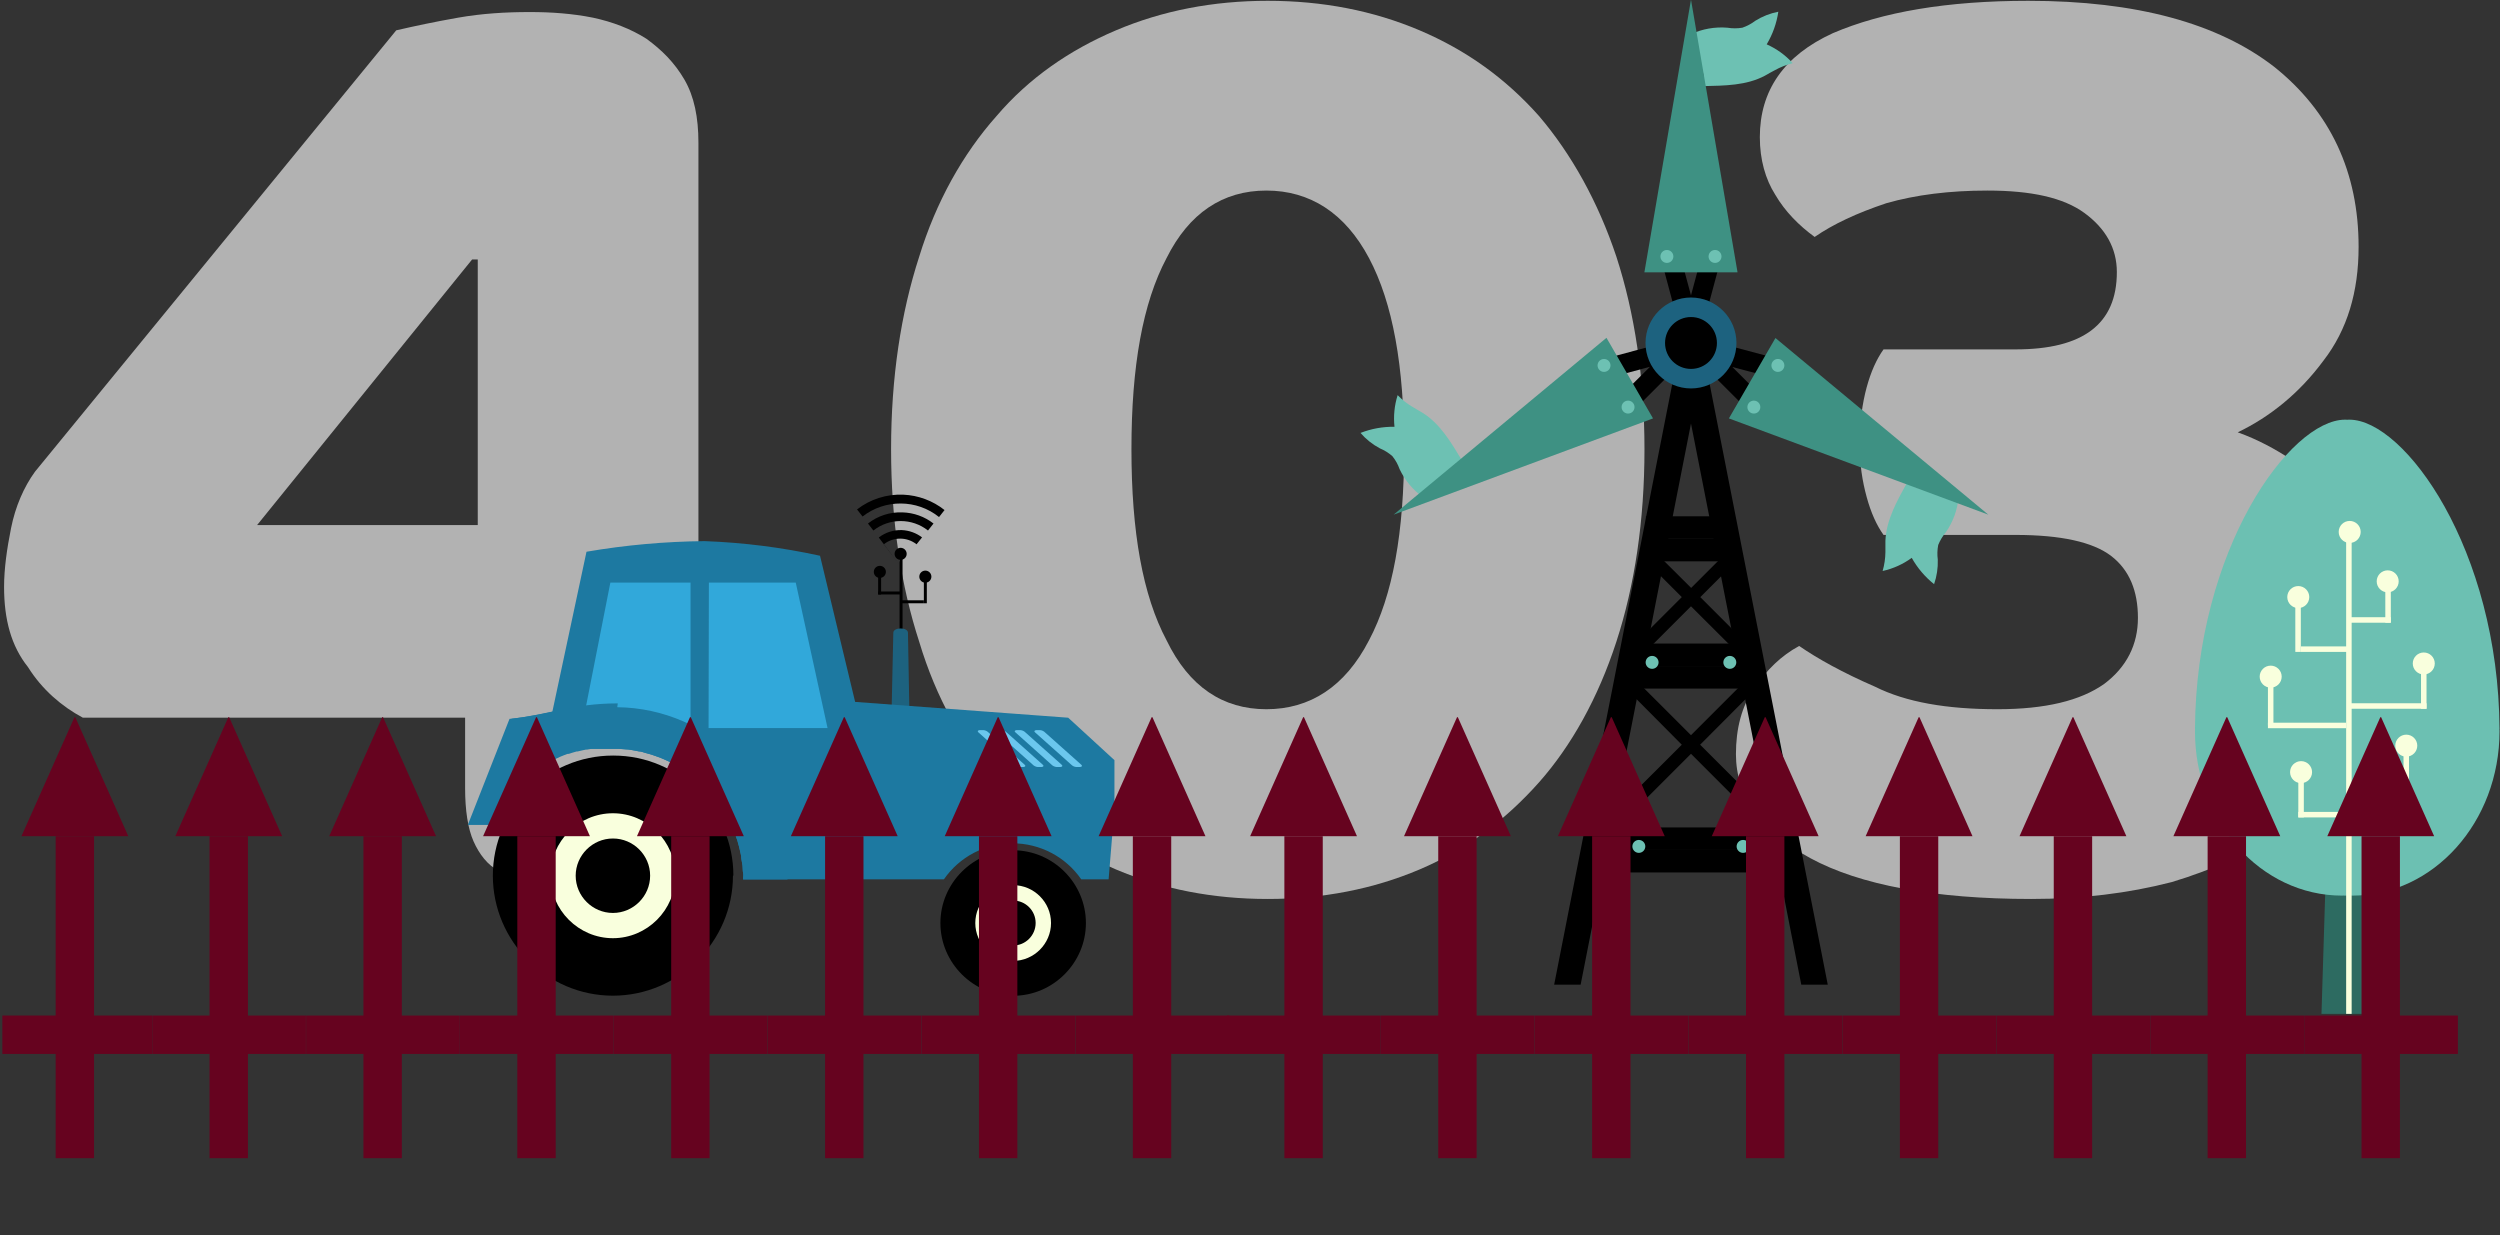 <?xml version="1.0" encoding="UTF-8" standalone="no"?>
<!DOCTYPE svg PUBLIC "-//W3C//DTD SVG 1.1//EN" "http://www.w3.org/Graphics/SVG/1.1/DTD/svg11.dtd">
<svg width="100%" height="100%" viewBox="0 0 1629 805" version="1.1" xmlns="http://www.w3.org/2000/svg" xmlns:xlink="http://www.w3.org/1999/xlink" xml:space="preserve" xmlns:serif="http://www.serif.com/" style="fill-rule:evenodd;clip-rule:evenodd;">
    <rect x="0" y="0" width="1629" height="805" fill="#333333" stroke="none"/>
    <g transform="matrix(1,0,0,1,-6790.77,-663.436)">
        <g>
            <g transform="matrix(3.047,0,0,3.047,6775.11,1234.55)">
                <g transform="matrix(300.58,0,0,300.58,0,0)">
                    <path d="M0.299,-0.602C0.312,-0.605 0.326,-0.608 0.343,-0.611C0.36,-0.614 0.377,-0.615 0.394,-0.615C0.409,-0.615 0.424,-0.614 0.439,-0.611C0.453,-0.608 0.466,-0.603 0.477,-0.596C0.488,-0.588 0.497,-0.579 0.504,-0.567C0.511,-0.555 0.514,-0.54 0.514,-0.522L0.514,-0.001C0.507,0 0.496,0.002 0.481,0.005C0.466,0.007 0.452,0.008 0.439,0.008C0.424,0.008 0.411,0.007 0.4,0.006C0.389,0.005 0.379,0.002 0.372,-0.004C0.364,-0.008 0.358,-0.016 0.354,-0.025C0.35,-0.034 0.348,-0.047 0.348,-0.063L0.348,-0.113L0.076,-0.113C0.061,-0.121 0.047,-0.133 0.037,-0.149C0.025,-0.164 0.02,-0.183 0.02,-0.206C0.02,-0.219 0.022,-0.233 0.025,-0.248C0.028,-0.263 0.034,-0.277 0.042,-0.288L0.299,-0.602ZM0.357,-0.439L0.353,-0.439L0.2,-0.25L0.357,-0.25L0.357,-0.439Z" style="fill:rgb(178,178,178);fill-rule:nonzero;"/>
                </g>
            </g>
            <g transform="matrix(3.047,0,0,3.047,7899.01,1234.55)">
                <g transform="matrix(300.58,0,0,300.58,0,0)">
                    <path d="M0.233,-0.623C0.31,-0.623 0.368,-0.607 0.408,-0.576C0.448,-0.544 0.468,-0.501 0.468,-0.448C0.468,-0.416 0.46,-0.389 0.443,-0.367C0.426,-0.344 0.405,-0.327 0.382,-0.316C0.396,-0.311 0.409,-0.304 0.421,-0.296C0.433,-0.288 0.444,-0.278 0.453,-0.266C0.462,-0.254 0.47,-0.24 0.475,-0.224C0.48,-0.208 0.483,-0.189 0.483,-0.168C0.483,-0.139 0.477,-0.114 0.465,-0.091C0.452,-0.068 0.435,-0.049 0.413,-0.033C0.391,-0.017 0.365,-0.005 0.335,0.004C0.304,0.012 0.271,0.016 0.235,0.016C0.166,0.016 0.113,0.006 0.078,-0.013C0.043,-0.032 0.025,-0.057 0.025,-0.087C0.025,-0.105 0.029,-0.121 0.038,-0.134C0.047,-0.147 0.057,-0.157 0.07,-0.164C0.083,-0.155 0.101,-0.145 0.124,-0.135C0.146,-0.124 0.175,-0.119 0.211,-0.119C0.245,-0.119 0.27,-0.125 0.287,-0.137C0.303,-0.149 0.311,-0.165 0.311,-0.184C0.311,-0.203 0.305,-0.218 0.292,-0.228C0.279,-0.238 0.256,-0.243 0.224,-0.243L0.13,-0.243C0.125,-0.25 0.121,-0.259 0.118,-0.27C0.115,-0.281 0.113,-0.293 0.113,-0.308C0.113,-0.323 0.115,-0.337 0.118,-0.348C0.121,-0.359 0.125,-0.368 0.13,-0.375L0.224,-0.375C0.272,-0.375 0.296,-0.393 0.296,-0.43C0.296,-0.447 0.288,-0.461 0.273,-0.472C0.258,-0.483 0.235,-0.488 0.204,-0.488C0.177,-0.488 0.153,-0.485 0.132,-0.479C0.111,-0.472 0.094,-0.464 0.081,-0.455C0.07,-0.463 0.06,-0.473 0.053,-0.485C0.046,-0.496 0.042,-0.51 0.042,-0.526C0.042,-0.559 0.059,-0.584 0.094,-0.6C0.129,-0.615 0.175,-0.623 0.233,-0.623Z" style="fill:rgb(178,178,178);fill-rule:nonzero;"/>
                </g>
            </g>
            <g transform="matrix(0.7,0,0,0.7,8320.2,1130.42)">
                <g transform="matrix(1,0,0,1,-141.732,-276.669)">
                    <clipPath id="_clip1">
                        <rect x="0" y="0" width="283.465" height="553.337"/>
                    </clipPath>
                    <g clip-path="url(#_clip1)">
                        <g id="g3862" transform="matrix(1,0,0,1,-8.45601e-06,-288.553)">
                            <rect id="rect1674-3" x="-134.902" y="445.891" width="21.281" height="60.641" style="fill:rgb(0,62,89);"/>
                            <rect id="rect1674-0-2" x="-113.621" y="445.891" width="21.281" height="60.641" style="fill:rgb(29,98,127);"/>
                            <rect id="rect1674-0-9-2" x="-92.34" y="445.891" width="21.281" height="60.641" style="fill:rgb(29,121,161);"/>
                            <rect id="rect1674-0-6-69" x="-71.059" y="445.891" width="21.281" height="60.641" style="fill:rgb(49,168,218);"/>
                            <rect id="rect1674-0-4-2" x="-49.778" y="445.891" width="21.281" height="60.641" style="fill:rgb(107,199,238);"/>
                            <rect id="rect1674-5-8" x="-134.902" y="506.532" width="21.281" height="60.641" style="fill:rgb(45,107,97);"/>
                            <rect id="rect1674-0-1-3" x="-113.621" y="506.532" width="21.281" height="60.641" style="fill:rgb(61,144,130);"/>
                            <rect id="rect1674-0-9-6-1" x="-92.34" y="506.532" width="21.281" height="60.641" style="fill:rgb(108,192,178);"/>
                            <rect id="rect1674-0-6-6-6" x="-71.059" y="506.532" width="21.281" height="60.641" style="fill:rgb(124,221,205);"/>
                            <rect id="rect1674-0-4-9-9" x="-49.778" y="506.532" width="21.281" height="60.641" style="fill:rgb(167,249,236);"/>
                            <rect id="rect1674-53-5" x="-134.902" y="567.173" width="21.281" height="60.641" style="fill:rgb(63,142,87);"/>
                            <rect id="rect1674-0-62-9" x="-113.621" y="567.173" width="21.281" height="60.641" style="fill:rgb(96,183,122);"/>
                            <rect id="rect1674-0-9-3-7" x="-92.34" y="567.173" width="21.281" height="60.641" style="fill:rgb(177,220,190);"/>
                            <rect id="rect1674-0-6-8-3" x="-71.059" y="567.173" width="21.281" height="60.641" style="fill:rgb(201,231,210);"/>
                            <rect id="rect1674-0-4-6-2" x="-49.778" y="567.173" width="21.281" height="60.641" style="fill:rgb(227,243,232);"/>
                            <rect id="rect1674-7-4" x="-134.902" y="688.455" width="21.281" height="60.641" style="fill:rgb(86,0,25);"/>
                            <rect id="rect1674-0-97-9" x="-113.621" y="688.455" width="21.281" height="60.641" style="fill:rgb(164,0,48);"/>
                            <rect id="rect1674-0-9-1-0" x="-92.34" y="688.455" width="21.281" height="60.641" style="fill:rgb(255,8,80);"/>
                            <rect id="rect1674-0-9-1-0-6" x="-71.059" y="688.455" width="21.281" height="60.641" style="fill:rgb(255,102,147);"/>
                            <rect id="rect1674-0-9-1-0-8" x="-49.778" y="688.455" width="21.281" height="60.641" style="fill:rgb(255,169,194);"/>
                            <rect id="rect1674-53-5-7" x="-134.902" y="627.814" width="21.281" height="60.641" style="fill:rgb(137,157,43);"/>
                            <rect id="rect1674-0-62-9-8" x="-113.621" y="627.814" width="21.281" height="60.641" style="fill:rgb(193,223,53);"/>
                            <rect id="rect1674-0-9-3-7-8" x="-92.34" y="627.814" width="21.281" height="60.641" style="fill:rgb(235,255,140);"/>
                            <rect id="rect1674-0-6-8-3-8" x="-71.059" y="627.814" width="21.281" height="60.641" style="fill:rgb(242,255,181);"/>
                            <rect id="rect1674-0-4-6-2-9" x="-49.778" y="627.814" width="21.281" height="60.641" style="fill:rgb(248,255,214);"/>
                        </g>
                        <g id="g3809" transform="matrix(2.901,0,0,2.901,-364.808,-1820.31)">
                            <path id="path2358-0-8" d="M168.702,742.231L166.36,818.206L182.895,818.304L180.476,742.522L168.702,742.231Z" style="fill:rgb(45,107,97);fill-rule:nonzero;"/>
                            <path id="path5654-3" d="M173.945,627.543C156.206,627.569 126.11,669.153 125.766,726.831L125.795,726.831C125.784,727.052 125.774,727.274 125.766,727.495C125.766,756.64 146.909,780.267 172.992,780.267C173.141,780.259 173.29,780.25 173.439,780.242L173.439,780.243C173.588,780.251 173.737,780.26 173.886,780.266C174.134,780.266 174.38,780.257 174.627,780.254C174.874,780.26 175.121,780.266 175.369,780.266C175.518,780.257 175.667,780.251 175.816,780.243L175.816,780.242C175.965,780.25 176.114,780.259 176.263,780.267C202.345,780.267 223.489,756.64 223.489,727.495C223.482,727.274 223.472,727.052 223.459,726.831L223.489,726.831C223.145,669.153 193.049,627.569 175.31,627.543C175.085,627.543 174.856,627.552 174.627,627.566C174.398,627.555 174.17,627.543 173.945,627.543Z" style="fill:rgb(108,192,178);fill-rule:nonzero;"/>
                            <g id="g2489-16-9" transform="matrix(-0.403,0,0,0.403,294.813,552.636)">
                                <path id="path2356-8-7" d="M296.709,296.845L297.119,375.104L296.709,296.845Z" style="fill:rgb(249,255,221);fill-rule:nonzero;stroke:black;stroke-width:1.16px;"/>
                                <rect id="rect2362-9-4" x="294.724" y="280.189" width="4.38" height="379.499" style="fill:rgb(249,255,221);"/>
                                <rect id="rect2364-7-2" x="297.119" y="366.412" width="38.08" height="4.38" style="fill:rgb(249,255,221);"/>
                                <rect id="rect2366-0-1" x="235.11" y="411.681" width="60.672" height="4.38" style="fill:rgb(249,255,221);"/>
                                <rect id="rect2368-1-1" x="263.543" y="343.168" width="32.239" height="4.38" style="fill:rgb(249,255,221);"/>
                                <rect id="rect2370-5-2" x="335.199" y="331.927" width="4.38" height="38.865" style="fill:rgb(249,255,221);"/>
                                <rect id="rect2372-7-0" x="263.543" y="319.169" width="4.38" height="28.379" style="fill:rgb(249,255,221);"/>
                                <ellipse id="ellipse2374-3-5" cx="266.026" cy="314.61" rx="8.76" ry="8.76" style="fill:rgb(249,255,221);"/>
                                <rect id="rect2376-5-1" x="235.11" y="380.009" width="4.38" height="36.053" style="fill:rgb(249,255,221);"/>
                                <ellipse id="ellipse2378-6-2" cx="296.281" cy="275.268" rx="8.76" ry="8.76" style="fill:rgb(249,255,221);"/>
                                <ellipse id="ellipse2380-6-6" cx="337.224" cy="327.127" rx="8.76" ry="8.76" style="fill:rgb(249,255,221);"/>
                                <ellipse id="ellipse2382-56-3" cx="237.3" cy="380.009" rx="8.76" ry="8.76" style="fill:rgb(249,255,221);"/>
                                <rect id="rect2364-7-1-6" x="299.104" y="498.188" width="38.08" height="4.38" style="fill:rgb(249,255,221);"/>
                                <rect id="rect2364-7-1-2-9" x="299.104" y="427.162" width="62.276" height="4.38" style="fill:rgb(249,255,221);"/>
                                <rect id="rect2364-7-1-1-4" x="249.044" y="477.114" width="45.68" height="4.38" style="fill:rgb(249,255,221);"/>
                                <rect id="rect2370-5-3-0" x="357" y="390.487" width="4.38" height="38.865" style="fill:rgb(249,255,221);"/>
                                <ellipse id="ellipse2382-56-1-1" cx="359.19" cy="390.487" rx="8.76" ry="8.76" style="fill:rgb(249,255,221);"/>
                                <rect id="rect2376-5-9-5" x="249.044" y="445.442" width="4.38" height="36.053" style="fill:rgb(249,255,221);"/>
                                <ellipse id="ellipse2382-56-6-2" cx="251.234" cy="445.442" rx="8.76" ry="8.76" style="fill:rgb(249,255,221);"/>
                                <rect id="rect2376-5-9-1-7" x="332.804" y="466.516" width="4.38" height="36.053" style="fill:rgb(249,255,221);"/>
                                <ellipse id="ellipse2382-56-6-9-8" cx="334.994" cy="466.516" rx="8.76" ry="8.76" style="fill:rgb(249,255,221);"/>
                            </g>
                        </g>
                    </g>
                </g>
            </g>
            <g transform="matrix(3.047,0,0,3.047,7339.35,1234.55)">
                <g transform="matrix(300.58,0,0,300.58,0,0)">
                    <path d="M0.4,-0.304C0.4,-0.363 0.392,-0.408 0.375,-0.44C0.358,-0.472 0.333,-0.488 0.302,-0.488C0.271,-0.488 0.247,-0.472 0.231,-0.44C0.214,-0.408 0.206,-0.363 0.206,-0.304C0.206,-0.245 0.214,-0.2 0.231,-0.168C0.247,-0.135 0.271,-0.119 0.302,-0.119C0.333,-0.119 0.358,-0.135 0.375,-0.168C0.392,-0.2 0.4,-0.245 0.4,-0.304ZM0.571,-0.304C0.571,-0.253 0.564,-0.207 0.551,-0.167C0.538,-0.127 0.519,-0.093 0.496,-0.067C0.472,-0.04 0.444,-0.019 0.411,-0.005C0.378,0.009 0.342,0.016 0.303,0.016C0.264,0.016 0.228,0.009 0.195,-0.005C0.162,-0.019 0.133,-0.04 0.11,-0.067C0.086,-0.093 0.067,-0.127 0.055,-0.167C0.042,-0.207 0.035,-0.253 0.035,-0.304C0.035,-0.355 0.042,-0.401 0.055,-0.441C0.067,-0.48 0.086,-0.514 0.11,-0.541C0.133,-0.568 0.162,-0.588 0.195,-0.602C0.228,-0.616 0.264,-0.623 0.303,-0.623C0.342,-0.623 0.378,-0.616 0.411,-0.602C0.444,-0.588 0.472,-0.568 0.496,-0.541C0.519,-0.514 0.538,-0.48 0.551,-0.441C0.564,-0.401 0.571,-0.355 0.571,-0.304Z" style="fill:rgb(178,178,178);fill-rule:nonzero;"/>
                </g>
            </g>
            <g transform="matrix(1.163,0,0,1.163,-181.122,-694.253)">
                <g id="g2240-2" transform="matrix(3.047,0,0,3.047,6731.68,765.002)">
                    <path id="path30-4-7-6" d="M87.74,143.63C86.412,142.178 84.798,141.017 83,140.22C84.101,138.38 84.828,136.341 85.14,134.22C83.635,134.509 82.198,135.076 80.9,135.89C80.18,136.438 79.376,136.867 78.52,137.16C77.613,137.31 76.687,137.31 75.78,137.16C73.482,136.969 71.174,137.375 69.08,138.34C69.68,140.24 70.28,142.15 70.87,144.05C71.359,145.271 71.548,146.591 71.42,147.9C75.27,147.81 79.28,147.8 82.68,145.98C83.29,145.65 83.88,145.27 84.49,144.98C85.515,144.408 86.611,143.974 87.75,143.69" style="fill:rgb(109,193,179);fill-rule:nonzero;"/>
                    <path id="rect1939-8" d="M66.49,176.77L63.04,177.69L67.22,193.28L70.93,193.28L75.11,177.69L71.66,176.77L69.08,186.38L66.49,176.77Z" style="fill-rule:nonzero;"/>
                    <rect id="rect2030-8" x="67.22" y="193.28" width="3.71" height="3.71"/>
                    <path id="rect6743-38" d="M69.08,132L60.51,182.14L77.64,182.14L69.08,132Z" style="fill:rgb(62,145,131);fill-rule:nonzero;"/>
                    <circle id="path6849-7" cx="73.5" cy="179.22" r="1.19" style="fill:rgb(109,193,179);"/>
                    <circle id="path6849-0-7" cx="64.65" cy="179.22" r="1.19" style="fill:rgb(109,193,179);"/>
                </g>
                <g id="g2240-8-70" transform="matrix(3.047,0,0,3.047,6731.68,765.002)">
                    <path id="path30-4-7-1-94" d="M15.14,204.72C14.548,206.599 14.351,208.581 14.56,210.54C12.423,210.507 10.3,210.891 8.31,211.67C9.314,212.83 10.524,213.793 11.88,214.51C12.716,214.859 13.49,215.342 14.17,215.94C14.747,216.654 15.197,217.463 15.5,218.33C16.486,220.412 17.991,222.206 19.87,223.54C21.203,222.067 22.557,220.6 23.93,219.14C24.737,218.104 25.784,217.281 26.98,216.74C24.98,213.45 22.98,209.98 19.69,207.95C19.1,207.58 18.48,207.26 17.89,206.89C16.879,206.296 15.953,205.566 15.14,204.72" style="fill:rgb(109,193,179);fill-rule:nonzero;"/>
                    <path id="rect1939-1-82" d="M54.46,206.55L57,209.08L68.4,197.67L66.54,194.45L51,198.62L51.93,202.08L61.54,199.51L54.46,206.55Z" style="fill-rule:nonzero;"/>
                    <g id="rect2030-5-1" transform="matrix(0.866,-0.5,0.5,0.866,-88.31,60.68)">
                        <rect x="67.22" y="193.28" width="3.71" height="3.71"/>
                    </g>
                    <path id="rect6743-3-7" d="M14.4,226.7L62.1,209L53.54,194.18L14.4,226.7Z" style="fill:rgb(62,145,131);fill-rule:nonzero;"/>
                    <circle id="path6849-08-7" cx="53.09" cy="199.26" r="1.19" style="fill:rgb(109,193,179);"/>
                    <circle id="path6849-0-0-4" cx="57.51" cy="206.92" r="1.19" style="fill:rgb(109,193,179);"/>
                </g>
                <g id="g2240-8-7-4" transform="matrix(3.047,0,0,3.047,6731.68,765.002)">
                    <path id="path30-4-7-1-9-4" d="M104.35,237.05C106.271,236.624 108.083,235.803 109.67,234.64C110.715,236.503 112.11,238.147 113.78,239.48C114.28,238.031 114.51,236.502 114.46,234.97C114.341,234.072 114.368,233.16 114.54,232.27C114.882,231.42 115.358,230.63 115.95,229.93C117.262,228.036 118.065,225.835 118.28,223.54L112.44,222.23C111.137,222.047 109.898,221.549 108.83,220.78C106.98,224.16 104.99,227.64 104.83,231.49L104.83,233.58C104.816,234.754 104.645,235.921 104.32,237.05" style="fill:rgb(109,193,179);fill-rule:nonzero;"/>
                    <path id="rect1939-1-8-4" d="M86.27,202.08L87.2,198.62L71.61,194.45L69.75,197.67L81.16,209.08L83.69,206.55L76.69,199.55L86.27,202.08Z" style="fill-rule:nonzero;"/>
                    <g id="rect2030-5-7-4" transform="matrix(0.5,-0.866,0.866,0.5,-134.45,157.39)">
                        <rect x="67.22" y="193.28" width="3.71" height="3.71"/>
                    </g>
                    <path id="rect6743-3-6-8" d="M123.75,226.7L84.61,194.22L76.05,209L123.75,226.7Z" style="fill:rgb(62,145,131);fill-rule:nonzero;"/>
                    <circle id="path6849-08-2-9" cx="80.64" cy="206.92" r="1.19" style="fill:rgb(109,193,179);"/>
                    <circle id="path6849-0-0-1-1" cx="85.06" cy="199.26" r="1.19" style="fill:rgb(109,193,179);"/>
                </g>
                <g id="g2677-9" transform="matrix(3.047,0,0,3.047,6731.68,765.002)">
                    <path id="rect2531-4" d="M66.64,197.57L43.92,313.12L48.79,313.12L69.08,209.94L89.36,313.12L94.23,313.12L71.51,197.57L66.64,197.57Z" style="fill-rule:nonzero;"/>
                    <rect id="rect2622-15" x="66.64" y="192.7" width="4.87" height="4.87"/>
                </g>
                <g id="path2036-73" transform="matrix(3.047,0,0,3.047,6731.68,765.002)">
                    <circle cx="69.08" cy="195.13" r="8.36" style="fill:rgb(29,98,127);"/>
                </g>
                <g id="path2036-7-2" transform="matrix(3.047,0,0,3.047,6731.68,765.002)">
                    <circle cx="69.08" cy="195.13" r="4.77"/>
                </g>
                <g id="rect2721-2" transform="matrix(3.047,0,0,3.047,6731.68,765.002)">
                    <rect x="51.06" y="284.21" width="34.59" height="4.14"/>
                </g>
                <g id="rect2721-0-2" transform="matrix(3.047,0,0,3.047,6731.68,765.002)">
                    <rect x="58.14" y="254.54" width="21.88" height="4.14"/>
                </g>
                <g id="rect2738-8" transform="matrix(3.047,0,0,3.047,6731.68,765.002)">
                    <path d="M59.82,258L58.14,259.69L67.39,269L53.24,283.13L54.93,284.82L69.08,270.67L83.22,284.82L84.91,283.13L70.76,269L80,259.73L78.33,258L69.08,267.25L59.82,258Z" style="fill-rule:nonzero;"/>
                </g>
                <g id="rect2721-0-0-43" transform="matrix(3.047,0,0,3.047,6731.68,765.002)">
                    <rect x="58.14" y="250.4" width="21.88" height="4.14"/>
                </g>
                <g id="path6849-0-0-2-4" transform="matrix(3.047,0,0,3.047,6731.68,765.002)">
                    <circle cx="61.93" cy="253.86" r="1.19" style="fill:rgb(109,193,179);"/>
                </g>
                <g id="path6849-0-0-2-3-3" transform="matrix(3.047,0,0,3.047,6731.68,765.002)">
                    <circle cx="76.22" cy="253.86" r="1.19" style="fill:rgb(109,193,179);"/>
                </g>
                <g id="rect2738-6-9" transform="matrix(3.047,0,0,3.047,6731.68,765.002)">
                    <path d="M61,232.1L60.45,234.92L67.39,241.86L57.05,252.19L56.23,256.4L69.08,243.55L81,255.44L80.17,251.24L70.79,241.86L77.09,235.56L76.54,232.74L69.11,240.17L61,232.1Z" style="fill-rule:nonzero;"/>
                </g>
                <g id="rect2721-0-0-4-4" transform="matrix(3.047,0,0,3.047,6731.68,765.002)">
                    <rect x="60.79" y="231.14" width="16.27" height="4.14"/>
                </g>
                <g id="rect2721-0-0-4-1-5" transform="matrix(3.047,0,0,3.047,6731.68,765.002)">
                    <rect x="60.79" y="227" width="16.27" height="4.14"/>
                </g>
                <g id="rect2721-07-5" transform="matrix(3.047,0,0,3.047,6731.68,765.002)">
                    <rect x="51.06" y="288.35" width="34.59" height="4.14"/>
                </g>
                <g id="path6849-0-0-2-9-5" transform="matrix(3.047,0,0,3.047,6731.68,765.002)">
                    <circle cx="55.7" cy="287.7" r="1.19" style="fill:rgb(109,193,179);"/>
                </g>
                <g id="path6849-0-0-2-3-8-4" transform="matrix(3.047,0,0,3.047,6731.68,765.002)">
                    <circle cx="82.45" cy="287.7" r="1.19" style="fill:rgb(109,193,179);"/>
                </g>
                <g id="path6849-0-0-2-9-1-7" transform="matrix(3.047,0,0,3.047,6731.68,765.002)">
                    <circle cx="59.49" cy="287.7" r="1.19" style="fill:rgb(109,193,179);"/>
                </g>
                <g id="path6849-0-0-2-3-8-7-0" transform="matrix(3.047,0,0,3.047,6731.68,765.002)">
                    <circle cx="78.66" cy="287.7" r="1.19" style="fill:rgb(109,193,179);"/>
                </g>
            </g>
            <g transform="matrix(2.268,0,0,2.268,-9161.93,-2592.87)">
                <g id="g12784" transform="matrix(3.047,0,0,3.047,6731.68,765.002)">
                    <g id="g2342-1-7">
                        <path id="path2083-5-8" d="M184.33,266.78C182.759,266.715 181.214,267.207 179.97,268.17L180.49,268.84C182.606,267.185 185.607,267.206 187.7,268.89L188.22,268.23C187.109,267.348 185.747,266.841 184.33,266.78Z" style="fill-rule:nonzero;"/>
                        <path id="path2083-3-7-4-5" d="M184.26,268.45C183.083,268.4 181.926,268.773 181,269.5L181.51,270.16C183.014,268.97 185.156,268.97 186.66,270.16L187.18,269.5C186.343,268.849 185.32,268.481 184.26,268.45Z" style="fill-rule:nonzero;"/>
                        <path id="path2083-3-7-6-9-9-66-5" d="M184.2,270.12C183.414,270.09 182.642,270.338 182.02,270.82L184.02,273.46L182.49,271.46C183.392,270.746 184.678,270.746 185.58,271.46L186.1,270.81C185.552,270.392 184.889,270.151 184.2,270.12Z" style="fill-rule:nonzero;"/>
                    </g>
                    <g id="g2489-8-1-1-4">
                        <path id="path2356-1-9-4-0" d="M184.11,273.75L184.11,278.81L184.11,273.75Z" style="fill-rule:nonzero;"/>
                        <rect id="rect2362-6-3-8-4" x="183.98" y="272.68" width="0.28" height="9.21"/>
                        <rect id="rect2364-2-9-2-6" x="184.13" y="276.74" width="2.14" height="0.28"/>
                        <rect id="rect2368-7-0-4-1" x="181.96" y="275.91" width="2.08" height="0.28"/>
                        <rect id="rect2370-4-9-5-0" x="186.27" y="274.51" width="0.28" height="2.51"/>
                        <rect id="rect2372-2-4-5-40" x="181.96" y="274.36" width="0.28" height="1.83"/>
                        <circle id="ellipse2374-2-9-25-99" cx="182.12" cy="274.06" r="0.57"/>
                        <circle id="ellipse2378-8-6-7-8" cx="184.08" cy="272.36" r="0.57"/>
                        <circle id="ellipse2380-8-2-4-9" cx="186.41" cy="274.51" r="0.57"/>
                    </g>
                </g>
                <g id="path3988-17" transform="matrix(3.047,0,0,3.047,6731.68,765.002)">
                    <path d="M183.39,279.8C183.39,279.26 184.77,279.26 184.77,279.8L185.05,295.21C184.406,295.455 183.694,295.455 183.05,295.21L183.39,279.8Z" style="fill:rgb(29,98,127);fill-rule:nonzero;"/>
                </g>
                <g id="path14" transform="matrix(3.047,0,0,3.047,6731.68,765.002)">
                    <path d="M165.6,271.16C161.866,271.195 158.141,271.529 154.46,272.16L151.24,287.25C149.972,287.534 148.69,287.755 147.4,287.91L147.62,294.67C148.755,293.352 150.156,292.289 151.73,291.55L152.03,291.41L152.3,291.29L152.35,291.29L152.61,291.18L152.91,291.07L153.22,290.97L153.85,290.79L153.94,290.79L154.16,290.74L157.54,290.74L158.17,290.79C158.48,290.79 158.78,290.87 159.09,290.92L159.39,290.98C159.59,290.98 159.79,291.06 159.99,291.12L160.57,291.28L161.14,291.48C161.331,291.543 161.518,291.616 161.7,291.7C162.069,291.853 162.43,292.027 162.78,292.22C162.96,292.31 163.13,292.41 163.3,292.51L163.55,292.67L164.04,293C164.36,293.23 164.67,293.47 164.97,293.73L165.19,293.93C165.487,294.192 165.768,294.473 166.03,294.77L166.23,294.99C166.48,295.29 166.73,295.6 166.96,295.92L167.29,296.41L167.45,296.66L167.6,296.92C167.7,297.09 167.79,297.26 167.88,297.44L168.02,297.71C168.1,297.89 168.19,298.07 168.26,298.26C168.33,298.45 168.41,298.63 168.48,298.82C168.55,299.01 168.62,299.2 168.68,299.39C168.74,299.58 168.79,299.78 168.84,299.97C168.89,300.16 168.94,300.37 168.98,300.57L169.04,300.87C169.04,301.18 169.14,301.48 169.17,301.79C169.2,302.1 169.17,302.21 169.22,302.42C169.27,302.63 169.22,302.84 169.22,303.05L188.16,303.05C189.628,300.925 192.052,299.653 194.635,299.653C197.218,299.653 199.642,300.925 201.11,303.05L203.69,303.05L204.24,296.36L204.24,291.81L199.88,287.81L179.79,286.32L176.48,272.54C172.902,271.756 169.261,271.294 165.6,271.16Z" style="fill:rgb(29,121,161);fill-rule:nonzero;"/>
                </g>
                <g id="path52-7" transform="matrix(3.047,0,0,3.047,6731.68,765.002)">
                    <path d="M201.55,307.17C201.55,310.933 198.453,314.03 194.69,314.03C190.927,314.03 187.83,310.933 187.83,307.17C187.83,303.407 190.927,300.31 194.69,300.31C198.453,300.31 201.55,303.407 201.55,307.17" style="fill-rule:nonzero;"/>
                </g>
                <g id="path60-3-4" transform="matrix(3.047,0,0,3.047,6731.68,765.002)">
                    <path d="M198.26,307.17C198.26,309.128 196.648,310.74 194.69,310.74C192.732,310.74 191.12,309.128 191.12,307.17C191.12,305.212 192.732,303.6 194.69,303.6C194.693,303.6 194.697,303.6 194.7,303.6C196.653,303.6 198.26,305.207 198.26,307.16C198.26,307.163 198.26,307.167 198.26,307.17" style="fill:rgb(249,255,221);fill-rule:nonzero;"/>
                </g>
                <g id="path60-6" transform="matrix(3.047,0,0,3.047,6731.68,765.002)">
                    <path d="M196.81,307.17C196.81,308.333 195.853,309.29 194.69,309.29C193.527,309.29 192.57,308.333 192.57,307.17C192.57,306.007 193.527,305.05 194.69,305.05C194.693,305.05 194.697,305.05 194.7,305.05C195.858,305.05 196.81,306.002 196.81,307.16C196.81,307.163 196.81,307.167 196.81,307.17" style="fill-rule:nonzero;"/>
                </g>
                <g id="g12758" transform="matrix(3.047,0,0,3.047,6731.68,765.002)">
                    <path id="path36" d="M201,292.46L200.77,292.46C200.584,292.476 200.399,292.423 200.25,292.31L196.75,289.19C196.64,289.09 196.69,289 196.87,288.98L197.1,288.98C197.286,288.964 197.471,289.017 197.62,289.13L201.12,292.25C201.23,292.35 201.18,292.44 201,292.46" style="fill:rgb(107,199,238);fill-rule:nonzero;"/>
                    <path id="path40" d="M199.15,292.46L198.92,292.46C198.731,292.475 198.543,292.422 198.39,292.31L194.9,289.19C194.78,289.09 194.84,289 195.01,288.98L195.25,288.98C195.436,288.965 195.621,289.018 195.77,289.13L199.27,292.25C199.38,292.35 199.33,292.44 199.15,292.46" style="fill:rgb(107,199,238);fill-rule:nonzero;"/>
                    <path id="path44" d="M197.37,292.46L197.14,292.46C196.954,292.476 196.769,292.423 196.62,292.31L193.12,289.19C193.01,289.09 193.06,289 193.24,288.98L193.47,288.98C193.659,288.965 193.847,289.018 194,289.13L197.49,292.25C197.6,292.35 197.55,292.44 197.37,292.46" style="fill:rgb(107,199,238);fill-rule:nonzero;"/>
                    <path id="path48" d="M195.66,292.46L195.43,292.46C195.244,292.476 195.059,292.423 194.91,292.31L191.41,289.19C191.3,289.09 191.35,289 191.53,288.98L191.76,288.98C191.946,288.964 192.131,289.017 192.28,289.13L195.78,292.25C195.89,292.35 195.84,292.44 195.66,292.46" style="fill:rgb(107,199,238);fill-rule:nonzero;"/>
                </g>
                <g id="path52" transform="matrix(3.047,0,0,3.047,6731.68,765.002)">
                    <path d="M168.27,302.7C168.27,308.91 163.16,314.02 156.95,314.02C150.74,314.02 145.63,308.91 145.63,302.7C145.63,296.49 150.74,291.38 156.95,291.38L157,291.38C163.204,291.38 168.31,296.486 168.31,302.69C168.31,302.693 168.31,302.697 168.31,302.7" style="fill-rule:nonzero;"/>
                </g>
                <g id="path60-3" transform="matrix(3.047,0,0,3.047,6731.68,765.002)">
                    <path d="M162.84,302.7C162.84,302.703 162.84,302.707 162.84,302.71C162.84,305.941 160.181,308.6 156.95,308.6C153.719,308.6 151.06,305.941 151.06,302.71C151.06,299.479 153.719,296.82 156.95,296.82C156.953,296.82 156.957,296.82 156.96,296.82C160.184,296.825 162.835,299.476 162.84,302.7" style="fill:rgb(249,255,221);fill-rule:nonzero;"/>
                </g>
                <g id="path60" transform="matrix(3.047,0,0,3.047,6731.68,765.002)">
                    <path d="M160.46,302.7C160.46,302.703 160.46,302.707 160.46,302.71C160.46,304.636 158.876,306.22 156.95,306.22C155.024,306.22 153.44,304.636 153.44,302.71C153.44,300.784 155.024,299.2 156.95,299.2C156.953,299.2 156.957,299.2 156.96,299.2C158.88,299.2 160.46,300.78 160.46,302.7" style="fill-rule:nonzero;"/>
                </g>
                <g id="g12748" transform="matrix(3.047,0,0,3.047,6731.68,765.002)">
                    <path id="path16" d="M164.27,288.83L154,288.83L156.71,275.07L164.27,275.07L164.27,288.83Z" style="fill:rgb(49,168,218);fill-rule:nonzero;"/>
                    <path id="path2099" d="M166,275.07L174.19,275.07L177.19,288.79L165.97,288.79L166,275.07Z" style="fill:rgb(49,168,218);fill-rule:nonzero;"/>
                </g>
                <g id="path52-3-7" transform="matrix(3.047,0,0,3.047,6731.68,765.002)">
                    <path d="M157.41,286.46C153.1,286.46 150.83,287.57 147.2,287.92L143.27,297.92L145.6,297.92L145.75,297.58L145.8,297.49C145.85,297.37 145.91,297.25 145.97,297.13L146.16,296.78L146.21,296.7C146.27,296.58 146.34,296.47 146.41,296.35L146.62,296.02L146.68,295.93L146.9,295.61L147.13,295.3L147.19,295.22L147.44,294.9C147.53,294.8 147.61,294.7 147.7,294.61L147.76,294.53L148.02,294.25L148.26,294.01L148.35,293.93C148.435,293.838 148.525,293.751 148.62,293.67C148.71,293.58 148.81,293.51 148.9,293.43L148.98,293.36L149.28,293.11L149.59,292.88L149.68,292.82L149.99,292.59C150.09,292.511 150.197,292.441 150.31,292.38L150.4,292.32L150.73,292.12L151.07,291.94L151.16,291.89L151.51,291.71L151.87,291.55L151.96,291.5L152.33,291.35L152.68,291.22L152.79,291.22L153.16,291.1L153.54,290.99L153.64,290.99L154.02,290.9L154.39,290.82L154.5,290.82L154.9,290.75L157.55,290.75L158.18,290.8C158.49,290.8 158.79,290.88 159.1,290.93L159.4,290.99C159.6,290.99 159.8,291.07 160,291.13L160.58,291.29L161.15,291.49C161.341,291.553 161.528,291.626 161.71,291.71C162.079,291.863 162.44,292.037 162.79,292.23C162.97,292.32 163.14,292.42 163.31,292.52L163.56,292.68L164.05,293.01C164.37,293.24 164.68,293.48 164.98,293.74L165.2,293.94C165.497,294.202 165.778,294.483 166.04,294.78L166.24,295C166.49,295.3 166.74,295.61 166.97,295.93L167.3,296.42L167.46,296.67L167.61,296.93C167.71,297.1 167.8,297.27 167.89,297.45L168.03,297.72C168.11,297.9 168.2,298.08 168.27,298.27C168.34,298.46 168.42,298.64 168.49,298.83C168.56,299.02 168.63,299.21 168.69,299.4C168.75,299.59 168.8,299.79 168.85,299.98C168.9,300.17 168.95,300.38 168.99,300.58L169.05,300.88C169.05,301.19 169.15,301.49 169.18,301.8C169.21,302.11 169.18,302.22 169.23,302.43C169.28,302.64 169.23,302.85 169.23,303.06L173.41,303.06C173.411,294.222 166.197,286.923 157.36,286.82L157.41,286.46Z" style="fill:rgb(29,121,161);fill-rule:nonzero;"/>
                </g>
            </g>
            <g transform="matrix(1.419,0,0,1.419,-2530.94,-874.898)">
                <clipPath id="_clip2">
                    <rect x="6570.28" y="1413.42" width="1129.5" height="202.519"/>
                </clipPath>
                <g clip-path="url(#_clip2)">
                    <g transform="matrix(0.399,0,0,0.399,3899.76,867.179)">
                        <g>
                            <g transform="matrix(1,0,0,1,-39,43)">
                                <rect x="6793.43" y="1463" width="44.182" height="457" style="fill:rgb(102,3,31);"/>
                            </g>
                            <g transform="matrix(1,0,0,1,-39,43)">
                                <path d="M6815.52,1325L6877,1463L6754.04,1463L6815.52,1325Z" style="fill:rgb(102,3,31);"/>
                            </g>
                        </g>
                        <g transform="matrix(6.12323e-17,1,-0.387,2.37109e-17,7431.52,-5081.02)">
                            <rect x="6793.43" y="1463" width="44.182" height="457" style="fill:rgb(102,3,31);"/>
                        </g>
                    </g>
                    <g transform="matrix(0.399,0,0,0.399,3970.42,867.179)">
                        <g>
                            <g transform="matrix(1,0,0,1,-39,43)">
                                <rect x="6793.43" y="1463" width="44.182" height="457" style="fill:rgb(102,3,31);"/>
                            </g>
                            <g transform="matrix(1,0,0,1,-39,43)">
                                <path d="M6815.52,1325L6877,1463L6754.04,1463L6815.52,1325Z" style="fill:rgb(102,3,31);"/>
                            </g>
                        </g>
                        <g transform="matrix(6.12323e-17,1,-0.387,2.37109e-17,7431.52,-5081.02)">
                            <rect x="6793.43" y="1463" width="44.182" height="457" style="fill:rgb(102,3,31);"/>
                        </g>
                    </g>
                    <g transform="matrix(0.399,0,0,0.399,4041.08,867.179)">
                        <g>
                            <g transform="matrix(1,0,0,1,-39,43)">
                                <rect x="6793.43" y="1463" width="44.182" height="457" style="fill:rgb(102,3,31);"/>
                            </g>
                            <g transform="matrix(1,0,0,1,-39,43)">
                                <path d="M6815.52,1325L6877,1463L6754.04,1463L6815.52,1325Z" style="fill:rgb(102,3,31);"/>
                            </g>
                        </g>
                        <g transform="matrix(6.12323e-17,1,-0.387,2.37109e-17,7431.52,-5081.02)">
                            <rect x="6793.43" y="1463" width="44.182" height="457" style="fill:rgb(102,3,31);"/>
                        </g>
                    </g>
                    <g transform="matrix(0.399,0,0,0.399,4111.74,867.179)">
                        <g>
                            <g transform="matrix(1,0,0,1,-39,43)">
                                <rect x="6793.43" y="1463" width="44.182" height="457" style="fill:rgb(102,3,31);"/>
                            </g>
                            <g transform="matrix(1,0,0,1,-39,43)">
                                <path d="M6815.52,1325L6877,1463L6754.04,1463L6815.52,1325Z" style="fill:rgb(102,3,31);"/>
                            </g>
                        </g>
                        <g transform="matrix(6.12323e-17,1,-0.387,2.37109e-17,7431.52,-5081.02)">
                            <rect x="6793.43" y="1463" width="44.182" height="457" style="fill:rgb(102,3,31);"/>
                        </g>
                    </g>
                    <g transform="matrix(0.399,0,0,0.399,4182.4,867.179)">
                        <g>
                            <g transform="matrix(1,0,0,1,-39,43)">
                                <rect x="6793.43" y="1463" width="44.182" height="457" style="fill:rgb(102,3,31);"/>
                            </g>
                            <g transform="matrix(1,0,0,1,-39,43)">
                                <path d="M6815.52,1325L6877,1463L6754.04,1463L6815.52,1325Z" style="fill:rgb(102,3,31);"/>
                            </g>
                        </g>
                        <g transform="matrix(6.12323e-17,1,-0.387,2.37109e-17,7431.52,-5081.02)">
                            <rect x="6793.43" y="1463" width="44.182" height="457" style="fill:rgb(102,3,31);"/>
                        </g>
                    </g>
                    <g transform="matrix(0.399,0,0,0.399,4253.07,867.179)">
                        <g>
                            <g transform="matrix(1,0,0,1,-39,43)">
                                <rect x="6793.43" y="1463" width="44.182" height="457" style="fill:rgb(102,3,31);"/>
                            </g>
                            <g transform="matrix(1,0,0,1,-39,43)">
                                <path d="M6815.52,1325L6877,1463L6754.04,1463L6815.52,1325Z" style="fill:rgb(102,3,31);"/>
                            </g>
                        </g>
                        <g transform="matrix(6.12323e-17,1,-0.387,2.37109e-17,7431.52,-5081.02)">
                            <rect x="6793.43" y="1463" width="44.182" height="457" style="fill:rgb(102,3,31);"/>
                        </g>
                    </g>
                    <g transform="matrix(0.399,0,0,0.399,4323.73,867.179)">
                        <g>
                            <g transform="matrix(1,0,0,1,-39,43)">
                                <rect x="6793.43" y="1463" width="44.182" height="457" style="fill:rgb(102,3,31);"/>
                            </g>
                            <g transform="matrix(1,0,0,1,-39,43)">
                                <path d="M6815.52,1325L6877,1463L6754.04,1463L6815.52,1325Z" style="fill:rgb(102,3,31);"/>
                            </g>
                        </g>
                        <g transform="matrix(6.12323e-17,1,-0.387,2.37109e-17,7431.52,-5081.02)">
                            <rect x="6793.43" y="1463" width="44.182" height="457" style="fill:rgb(102,3,31);"/>
                        </g>
                    </g>
                    <g transform="matrix(0.399,0,0,0.399,4394.39,867.179)">
                        <g>
                            <g transform="matrix(1,0,0,1,-39,43)">
                                <rect x="6793.43" y="1463" width="44.182" height="457" style="fill:rgb(102,3,31);"/>
                            </g>
                            <g transform="matrix(1,0,0,1,-39,43)">
                                <path d="M6815.52,1325L6877,1463L6754.04,1463L6815.52,1325Z" style="fill:rgb(102,3,31);"/>
                            </g>
                        </g>
                        <g transform="matrix(6.12323e-17,1,-0.387,2.37109e-17,7431.52,-5081.02)">
                            <rect x="6793.43" y="1463" width="44.182" height="457" style="fill:rgb(102,3,31);"/>
                        </g>
                    </g>
                    <g transform="matrix(0.399,0,0,0.399,4463.97,867.179)">
                        <g>
                            <g transform="matrix(1,0,0,1,-39,43)">
                                <rect x="6793.43" y="1463" width="44.182" height="457" style="fill:rgb(102,3,31);"/>
                            </g>
                            <g transform="matrix(1,0,0,1,-39,43)">
                                <path d="M6815.52,1325L6877,1463L6754.04,1463L6815.52,1325Z" style="fill:rgb(102,3,31);"/>
                            </g>
                        </g>
                        <g transform="matrix(6.12323e-17,1,-0.387,2.37109e-17,7431.52,-5081.02)">
                            <rect x="6793.43" y="1463" width="44.182" height="457" style="fill:rgb(102,3,31);"/>
                        </g>
                    </g>
                    <g transform="matrix(0.399,0,0,0.399,4534.63,867.179)">
                        <g>
                            <g transform="matrix(1,0,0,1,-39,43)">
                                <rect x="6793.43" y="1463" width="44.182" height="457" style="fill:rgb(102,3,31);"/>
                            </g>
                            <g transform="matrix(1,0,0,1,-39,43)">
                                <path d="M6815.52,1325L6877,1463L6754.04,1463L6815.52,1325Z" style="fill:rgb(102,3,31);"/>
                            </g>
                        </g>
                        <g transform="matrix(6.12323e-17,1,-0.387,2.37109e-17,7431.52,-5081.02)">
                            <rect x="6793.43" y="1463" width="44.182" height="457" style="fill:rgb(102,3,31);"/>
                        </g>
                    </g>
                    <g transform="matrix(0.399,0,0,0.399,4605.29,867.179)">
                        <g>
                            <g transform="matrix(1,0,0,1,-39,43)">
                                <rect x="6793.43" y="1463" width="44.182" height="457" style="fill:rgb(102,3,31);"/>
                            </g>
                            <g transform="matrix(1,0,0,1,-39,43)">
                                <path d="M6815.52,1325L6877,1463L6754.04,1463L6815.52,1325Z" style="fill:rgb(102,3,31);"/>
                            </g>
                        </g>
                        <g transform="matrix(6.12323e-17,1,-0.387,2.37109e-17,7431.52,-5081.02)">
                            <rect x="6793.43" y="1463" width="44.182" height="457" style="fill:rgb(102,3,31);"/>
                        </g>
                    </g>
                    <g transform="matrix(0.399,0,0,0.399,4675.95,867.179)">
                        <g>
                            <g transform="matrix(1,0,0,1,-39,43)">
                                <rect x="6793.43" y="1463" width="44.182" height="457" style="fill:rgb(102,3,31);"/>
                            </g>
                            <g transform="matrix(1,0,0,1,-39,43)">
                                <path d="M6815.52,1325L6877,1463L6754.04,1463L6815.52,1325Z" style="fill:rgb(102,3,31);"/>
                            </g>
                        </g>
                        <g transform="matrix(6.12323e-17,1,-0.387,2.37109e-17,7431.52,-5081.02)">
                            <rect x="6793.43" y="1463" width="44.182" height="457" style="fill:rgb(102,3,31);"/>
                        </g>
                    </g>
                    <g transform="matrix(0.399,0,0,0.399,4746.61,867.179)">
                        <g>
                            <g transform="matrix(1,0,0,1,-39,43)">
                                <rect x="6793.43" y="1463" width="44.182" height="457" style="fill:rgb(102,3,31);"/>
                            </g>
                            <g transform="matrix(1,0,0,1,-39,43)">
                                <path d="M6815.52,1325L6877,1463L6754.04,1463L6815.52,1325Z" style="fill:rgb(102,3,31);"/>
                            </g>
                        </g>
                        <g transform="matrix(6.12323e-17,1,-0.387,2.37109e-17,7431.52,-5081.02)">
                            <rect x="6793.43" y="1463" width="44.182" height="457" style="fill:rgb(102,3,31);"/>
                        </g>
                    </g>
                    <g transform="matrix(0.399,0,0,0.399,4817.27,867.179)">
                        <g>
                            <g transform="matrix(1,0,0,1,-39,43)">
                                <rect x="6793.43" y="1463" width="44.182" height="457" style="fill:rgb(102,3,31);"/>
                            </g>
                            <g transform="matrix(1,0,0,1,-39,43)">
                                <path d="M6815.52,1325L6877,1463L6754.04,1463L6815.52,1325Z" style="fill:rgb(102,3,31);"/>
                            </g>
                        </g>
                        <g transform="matrix(6.12323e-17,1,-0.387,2.37109e-17,7431.52,-5081.02)">
                            <rect x="6793.43" y="1463" width="44.182" height="457" style="fill:rgb(102,3,31);"/>
                        </g>
                    </g>
                    <g transform="matrix(0.399,0,0,0.399,4887.93,867.179)">
                        <g>
                            <g transform="matrix(1,0,0,1,-39,43)">
                                <rect x="6793.43" y="1463" width="44.182" height="457" style="fill:rgb(102,3,31);"/>
                            </g>
                            <g transform="matrix(1,0,0,1,-39,43)">
                                <path d="M6815.52,1325L6877,1463L6754.04,1463L6815.52,1325Z" style="fill:rgb(102,3,31);"/>
                            </g>
                        </g>
                        <g transform="matrix(6.12323e-17,1,-0.387,2.37109e-17,7431.52,-5081.02)">
                            <rect x="6793.43" y="1463" width="44.182" height="457" style="fill:rgb(102,3,31);"/>
                        </g>
                    </g>
                    <g transform="matrix(0.399,0,0,0.399,4958.6,867.179)">
                        <g>
                            <g transform="matrix(1,0,0,1,-39,43)">
                                <rect x="6793.43" y="1463" width="44.182" height="457" style="fill:rgb(102,3,31);"/>
                            </g>
                            <g transform="matrix(1,0,0,1,-39,43)">
                                <path d="M6815.52,1325L6877,1463L6754.04,1463L6815.52,1325Z" style="fill:rgb(102,3,31);"/>
                            </g>
                        </g>
                        <g transform="matrix(6.12323e-17,1,-0.387,2.37109e-17,7431.52,-5081.02)">
                            <rect x="6793.43" y="1463" width="44.182" height="457" style="fill:rgb(102,3,31);"/>
                        </g>
                    </g>
                </g>
            </g>
        </g>
    </g>
</svg>
